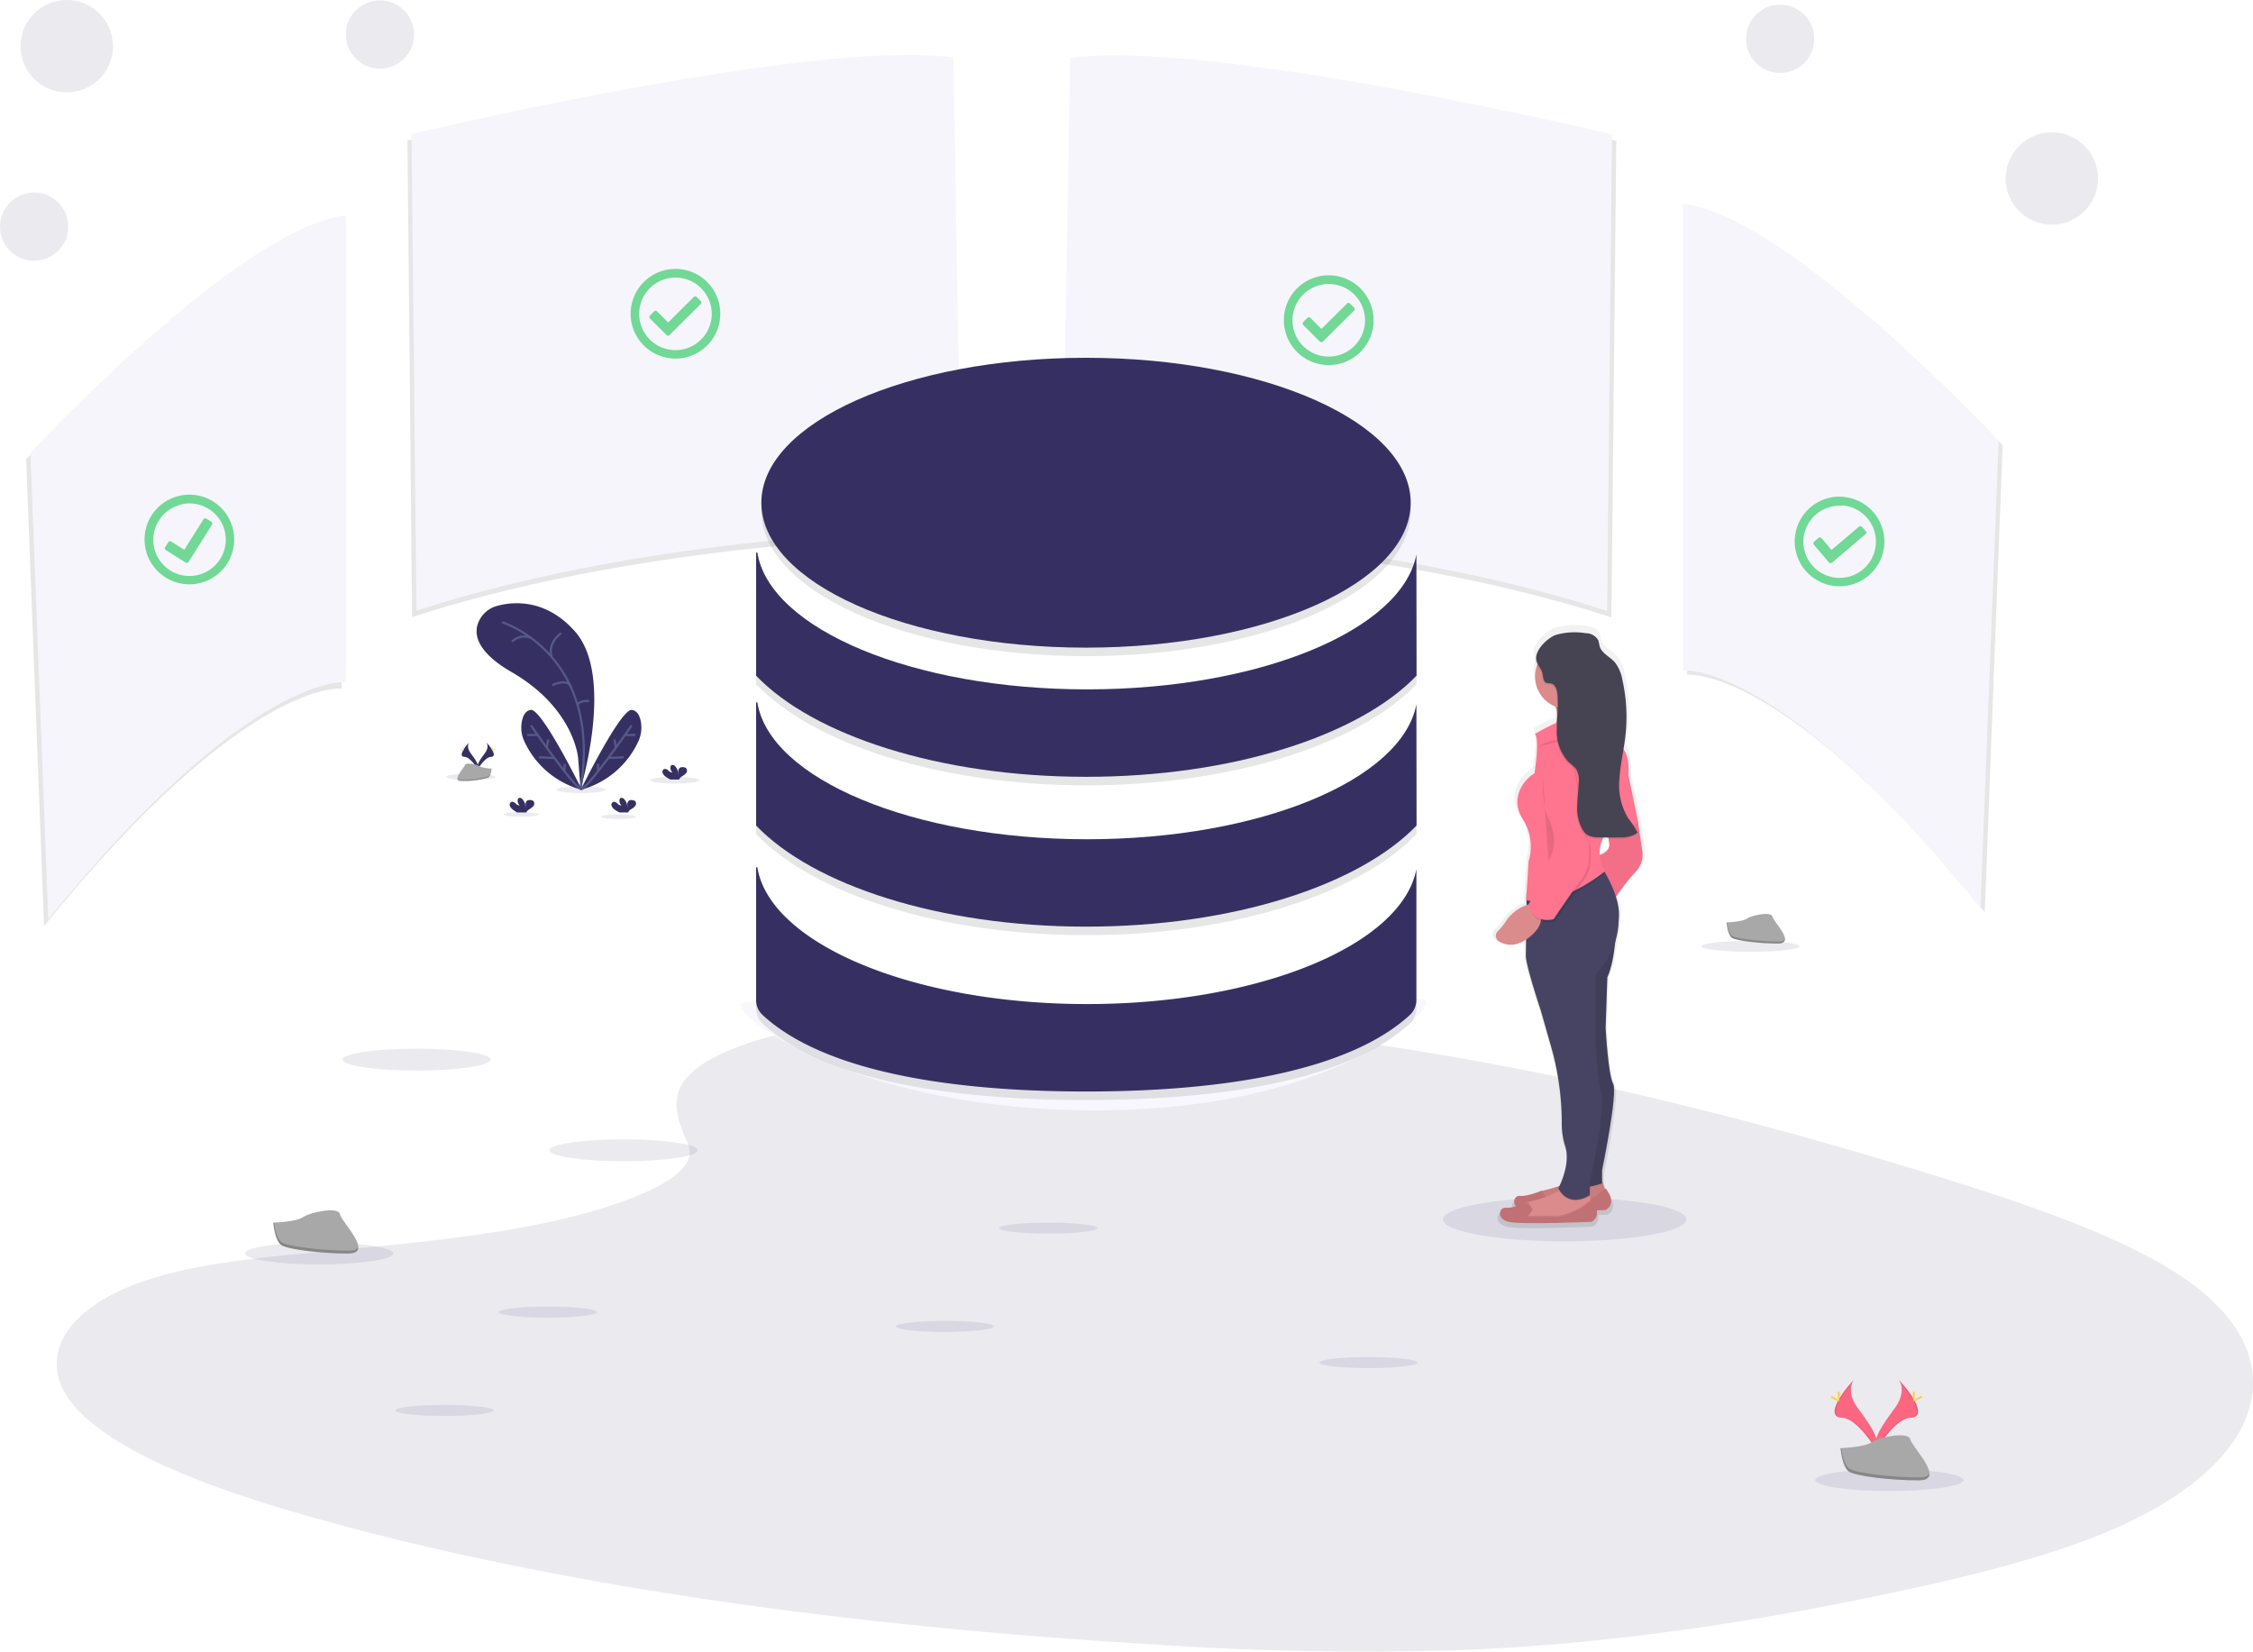 <svg xmlns="http://www.w3.org/2000/svg" xmlns:xlink="http://www.w3.org/1999/xlink" viewBox="0 0 409.2 300"><defs><style>.cls-1,.cls-5{fill:#363062;}.cls-1,.cls-10,.cls-2{opacity:0.1;}.cls-1,.cls-16,.cls-19,.cls-2,.cls-9{isolation:isolate;}.cls-3{fill:#f5f5fb;}.cls-4{fill:#f7f7fd;}.cls-6{fill:none;stroke:#565987;stroke-miterlimit:10;stroke-width:0.39px;}.cls-7{fill:#ffd037;}.cls-8{fill:#a8a8a8;}.cls-9{opacity:0.2;}.cls-11{fill:url(#linear-gradient);}.cls-12{fill:#db8b8b;}.cls-13{fill:#c17174;}.cls-14{fill:#474463;}.cls-15{fill:#ff748e;}.cls-16{opacity:0.05;}.cls-17{fill:#464353;}.cls-18{fill:#fc6681;}.cls-19{fill:#3acc6c;opacity:0.7;}</style><linearGradient id="linear-gradient" x1="-4891.09" y1="-4065.76" x2="-4891.09" y2="-3956.21" gradientTransform="translate(-4606.09 -3842.76) rotate(180)" gradientUnits="userSpaceOnUse"><stop offset="0" stop-color="gray" stop-opacity="0.25"/><stop offset="0.54" stop-color="gray" stop-opacity="0.12"/><stop offset="1" stop-color="gray" stop-opacity="0.1"/></linearGradient></defs><title>data</title><g id="Layer_2" data-name="Layer 2"><g id="layer1"><path class="cls-1" d="M133.47,190.34c13.54-5.32,34.78-6.41,54.12-6,60.74,1.33,115.57,14.26,163,28.9,17.17,5.3,34.07,11,45.22,18.31,22.69,14.85,16,35.42-15.59,47.66-10.73,4.16-23.74,7.36-37.1,10.18-23.76,5-49.38,9.06-76.34,10.23a565.17,565.17,0,0,1-57.79-1c-53.39-3.2-105.8-10.25-149.72-22.35C40,271,21.83,264.4,13.9,255.82S11,236.38,30.71,231.3c8.14-2.1,17.87-3.05,27.39-3.94,14-1.31,28.26-2.6,40.91-5.27,13.07-2.75,28.54-8.07,26-14.16C122.18,201.39,120,195.66,133.47,190.34Z"/><path class="cls-2" d="M195.15,11.68l-1.48,85.68s53.47,0,99,14.77l.89-86.58S220.55,8.14,195.15,11.68Z"/><path class="cls-3" d="M194.37,10.52,192.9,96.19s53.46,0,99,14.77l.89-86.57S219.78,7,194.37,10.52Z"/><path class="cls-2" d="M172.38,11.61l1.47,85.68s-53.47,0-99,14.77L74,25.51S147,8.07,172.38,11.61Z"/><path class="cls-3" d="M173.15,10.45l1.48,85.68s-53.47,0-99,14.77l-.89-86.55S147.75,6.91,173.15,10.45Z"/><path class="cls-2" d="M306.42,37.77v84.78s17.45-2.07,54.06,43.13l3.25-84.78S325.62,39.84,306.42,37.77Z"/><path class="cls-3" d="M305.65,37v84.78s17.44-2.06,54.05,43.13L363,80.12S324.85,39.06,305.65,37Z"/><path class="cls-2" d="M62.05,40.28v84.79S44.61,123,8,168.2L4.75,83.42S42.85,42.36,62.05,40.28Z"/><path class="cls-3" d="M62.83,39.12V123.9S45.38,121.84,8.77,167L5.52,82.25S43.62,41.19,62.83,39.12Z"/><path class="cls-4" d="M259,182.08c0,2.89-18.34,19.58-60.09,19.58s-64.35-16.11-64.35-19,23.38,4.27,65.13,4.27S259,179.19,259,182.08Z"/><ellipse class="cls-1" cx="122.55" cy="141.69" rx="4.44" ry="0.61"/><ellipse class="cls-1" cx="105.53" cy="143.42" rx="4.44" ry="0.61"/><ellipse class="cls-1" cx="85.5" cy="141.09" rx="4.44" ry="0.61"/><ellipse class="cls-1" cx="112.34" cy="148.33" rx="3.16" ry="0.43"/><ellipse class="cls-1" cx="94.69" cy="147.9" rx="3.16" ry="0.43"/><path class="cls-5" d="M105.44,143.28s6.23-20.41-1-28.59c-5.39-6.12-11.51-5.4-14.22-4.63A5.09,5.09,0,0,0,87,112.78c-1,2.06-.78,5.43,6,9.33,11.32,6.56,12,15.55,12,15.55Z"/><path class="cls-6" d="M91.2,113s18.36,5.74,14.24,30.32"/><path class="cls-6" d="M101.92,115s-2.53,1.7-1.73,4.26"/><path class="cls-6" d="M93,116.53a3.18,3.18,0,0,1,3.42-.7"/><path class="cls-6" d="M100.31,124.44s2.72-1.38,3.42.34"/><path class="cls-6" d="M107,127.31s-2-.16-2.07.81"/><path class="cls-5" d="M105.69,143.45s-7.29-14.84-9.3-14.52c-1,.16-1.39,1.09-1.59,2a5.93,5.93,0,0,0,.39,3.62A16.07,16.07,0,0,0,105.69,143.45Z"/><path class="cls-6" d="M96.44,131.75s7.65,11.1,9.14,11.59"/><line class="cls-6" x1="95.74" y1="133.48" x2="97.53" y2="133.48"/><line class="cls-6" x1="97.88" y1="137.54" x2="100.68" y2="137.66"/><line class="cls-6" x1="99.59" y1="134.29" x2="99.28" y2="135.75"/><line class="cls-6" x1="102.57" y1="138.73" x2="102.51" y2="140.06"/><path class="cls-5" d="M105.47,143.45s7.3-14.84,9.31-14.52c1,.16,1.39,1.09,1.59,2a6,6,0,0,1-.39,3.62A16.07,16.07,0,0,1,105.47,143.45Z"/><path class="cls-6" d="M114.72,131.75s-7.66,11.1-9.14,11.59"/><line class="cls-6" x1="115.42" y1="133.48" x2="113.64" y2="133.48"/><line class="cls-6" x1="113.28" y1="137.54" x2="110.48" y2="137.66"/><line class="cls-6" x1="111.58" y1="134.29" x2="111.88" y2="135.75"/><line class="cls-6" x1="108.6" y1="138.73" x2="108.65" y2="140.06"/><path class="cls-5" d="M93,146.91a1.3,1.3,0,0,1-.42-.63.56.56,0,0,1,.29-.63c.27-.11.56.08.78.27a1,1,0,0,0,.74.36,1.17,1.17,0,0,1-.35-1.06.55.55,0,0,1,.1-.22c.15-.16.42-.09.6,0a2.24,2.24,0,0,1,.72,1.85,3.3,3.3,0,0,0,0-.77.77.77,0,0,1,.28-.68.86.86,0,0,1,.44-.1.88.88,0,0,1,.71.2.71.71,0,0,1,0,.87,3,3,0,0,1-.73.59,1.58,1.58,0,0,0-.53.5.19.19,0,0,0,0,.09H93.93A4.47,4.47,0,0,1,93,146.91Z"/><path class="cls-5" d="M120.75,140.94a1.28,1.28,0,0,1-.42-.63.55.55,0,0,1,.29-.64.84.84,0,0,1,.78.27,1,1,0,0,0,.74.36,1.12,1.12,0,0,1-.35-1.06.44.44,0,0,1,.1-.22c.15-.16.41-.09.59,0a2.22,2.22,0,0,1,.72,1.86,3.39,3.39,0,0,0,0-.78.78.78,0,0,1,.29-.67.8.8,0,0,1,.43-.1.86.86,0,0,1,.71.2.72.72,0,0,1,0,.87,2.8,2.8,0,0,1-.74.58,1.66,1.66,0,0,0-.52.5.36.36,0,0,0,0,.09h-1.59A4.61,4.61,0,0,1,120.75,140.94Z"/><path class="cls-5" d="M111.48,146.91a1.3,1.3,0,0,1-.42-.63.56.56,0,0,1,.3-.63c.26-.11.55.08.77.27a1,1,0,0,0,.75.36,1.12,1.12,0,0,1-.35-1.06.43.43,0,0,1,.09-.22c.15-.16.42-.09.6,0a2.21,2.21,0,0,1,.72,1.85,3.3,3.3,0,0,0,0-.77.8.8,0,0,1,.29-.68,1.16,1.16,0,0,1,1.14.1.69.69,0,0,1,0,.87,2.46,2.46,0,0,1-.73.59,1.46,1.46,0,0,0-.52.5.36.36,0,0,0,0,.09h-1.59A4.6,4.6,0,0,1,111.48,146.91Z"/><path class="cls-5" d="M85.2,134.83s-.6.78.27,1.94,1.59,2.17,1.3,2.9c0,0-1.31-2.18-2.38-2.21S84,136.14,85.2,134.83Z"/><path class="cls-2" d="M85.2,134.83a.64.64,0,0,0-.12.25c-1,1.22-1.6,2.36-.6,2.39s2,1.7,2.32,2.12a.16.16,0,0,1,0,.09s-1.31-2.18-2.38-2.21S84,136.14,85.2,134.83Z"/><path class="cls-7" d="M84.1,135.82c0,.28,0,.5.07.5s.07-.22.07-.5,0-.14-.08-.14S84.1,135.55,84.1,135.82Z"/><path class="cls-7" d="M83.72,136.15c.24.13.45.21.47.18s-.16-.17-.39-.3-.14,0-.16,0S83.48,136,83.72,136.15Z"/><path class="cls-5" d="M88.35,134.83s.6.78-.27,1.94-1.59,2.17-1.3,2.9c0,0,1.31-2.18,2.38-2.21S89.53,136.14,88.35,134.83Z"/><path class="cls-2" d="M88.35,134.83a1.15,1.15,0,0,1,.12.25c1,1.22,1.6,2.36.6,2.39s-2,1.7-2.33,2.12l0,.09s1.31-2.18,2.38-2.21S89.53,136.14,88.35,134.83Z"/><path class="cls-7" d="M89.46,135.82c0,.28,0,.5-.07.5a1.05,1.05,0,0,1-.07-.5c0-.27,0-.14.08-.14S89.46,135.55,89.46,135.82Z"/><path class="cls-7" d="M89.85,136.15c-.24.13-.45.21-.47.18s.16-.17.39-.3.15,0,.17,0S90.08,136,89.85,136.15Z"/><path class="cls-8" d="M89.27,139.58a6.22,6.22,0,0,1-2.17-.4c-.5-.36-2.56-.78-2.68-.22s-2.5,2.85-.62,2.87a16.22,16.22,0,0,0,4.86-.6C89.16,140.93,89.27,139.58,89.27,139.58Z"/><path class="cls-9" d="M83.76,141.63a16.59,16.59,0,0,0,4.87-.6c.39-.23.53-1.07.58-1.45h.06s-.11,1.34-.61,1.65a15.92,15.92,0,0,1-4.86.59c-.54,0-.73-.19-.72-.48C83.15,141.52,83.36,141.62,83.76,141.63Z"/><ellipse class="cls-1" cx="75.66" cy="192.44" rx="13.46" ry="1.99"/><ellipse class="cls-1" cx="113.26" cy="208.91" rx="13.46" ry="1.99"/><ellipse class="cls-1" cx="57.95" cy="227.64" rx="13.46" ry="1.99"/><ellipse class="cls-1" cx="343.15" cy="268.8" rx="13.46" ry="1.99"/><ellipse class="cls-1" cx="190.38" cy="223.04" rx="8.91" ry="1"/><ellipse class="cls-1" cx="317.93" cy="171.86" rx="8.91" ry="1"/><ellipse class="cls-1" cx="248.53" cy="247.46" rx="8.91" ry="1"/><ellipse class="cls-1" cx="171.6" cy="240.89" rx="8.91" ry="1"/><ellipse class="cls-1" cx="99.5" cy="238.3" rx="8.91" ry="1"/><ellipse class="cls-1" cx="80.72" cy="256.15" rx="8.91" ry="1"/><g class="cls-10"><ellipse cx="197.25" cy="92.85" rx="58.97" ry="26.32"/><path d="M257.25,102.26c-2.61,13.72-28.39,24.49-59.82,24.49-31.7,0-57.66-11-59.88-24.85h-.22v22.37c10.36,10.83,33.31,18.36,59.95,18.36s49.59-7.53,60-18.36Z"/><path d="M257.25,129.47c-2.61,13.72-28.39,24.5-59.82,24.5-31.7,0-57.66-11-59.88-24.86h-.22v22.37c10.36,10.83,33.31,18.36,59.95,18.36s49.59-7.53,60-18.36Z"/><path d="M257.25,159.4c-2.61,13.73-28.39,24.5-59.82,24.5-31.7,0-57.66-11-59.88-24.85h-.22v24.12a3.71,3.71,0,0,0,1.19,2.74c10.85,10,33.1,13.87,58.76,13.87s47.9-3.91,58.77-13.87a3.76,3.76,0,0,0,1.2-2.74Z"/></g><ellipse class="cls-5" cx="197.25" cy="91.3" rx="58.97" ry="26.32"/><path class="cls-5" d="M257.25,100.71c-2.61,13.72-28.39,24.49-59.82,24.49-31.7,0-57.66-11-59.88-24.85h-.22v22.36c10.36,10.84,33.31,18.37,59.95,18.37s49.59-7.53,60-18.37Z"/><path class="cls-5" d="M257.25,127.92c-2.61,13.72-28.39,24.5-59.82,24.5-31.7,0-57.66-11-59.88-24.86h-.22v22.37c10.36,10.83,33.31,18.36,59.95,18.36s49.59-7.53,60-18.36Z"/><path class="cls-5" d="M257.25,157.85c-2.61,13.73-28.39,24.5-59.82,24.5-31.7,0-57.66-11-59.88-24.85h-.22v24.12a3.67,3.67,0,0,0,1.19,2.73c10.85,10,33.1,13.88,58.76,13.88s47.9-3.91,58.77-13.88a3.72,3.72,0,0,0,1.2-2.73Z"/><ellipse class="cls-1" cx="284.18" cy="221.46" rx="22.1" ry="3.98"/><path class="cls-11" d="M271.77,170.78a4.57,4.57,0,0,0,5.08-.33l0,3.14c.15,2.16,2.82,10,2.82,10l1.88,6.46a50.73,50.73,0,0,1,2.07,14.06,13.28,13.28,0,0,0,.6,4.43c1,2.71-.39,6.2-1,7.49a28,28,0,0,1-3.1.87c-.09,0-.19.05-.28.09v0s-2.82,1.12-4.08,1a1.1,1.1,0,0,0-.77,1.92,6,6,0,0,1-1.88.24c-1.25-.15-1.88,2,.47,2.62s15.69,0,15.69,0a1.89,1.89,0,0,0,1-2.09l1.66-.07s2.36-1.07,0-4l-.12.09-.5-1.48v-2s3-14.35,2-16-1.45-10.34-1.45-10.34l.33-9.38a22.17,22.17,0,0,0,1.51-6.65,14.22,14.22,0,0,0,.6-3.16c0-.51.07-1,.09-1.59a10.53,10.53,0,0,0-.58-3.55,36.35,36.35,0,0,1,3.56-4.45,4.57,4.57,0,0,0,1.41-4l-.77-5.24-1.89-8.91c.24-2.48-.27-3.91-.85-4.71.14-.81.27-1.6.36-2.41a30.71,30.71,0,0,0-.55-10.47,7.09,7.09,0,0,0-1.48-3.33c-.95-1-2.5-1.65-2.85-3a8.65,8.65,0,0,0-.22-1c-.34-.88-1.43-1.21-2.38-1.32a13,13,0,0,0-5.79.3A7.07,7.07,0,0,0,279,117a2.33,2.33,0,0,0-.12,2.58,6,6,0,0,0,3.47,7.64c0,.12.07.23.1.35a5.67,5.67,0,0,1,.15.84l-.09,1.63-.05.23a39.53,39.53,0,0,0-3.95,2c.94,1.39-.15,7.24-.15,7.24-2.36,1.39-4.71,4.93-2.2,8.63a9.23,9.23,0,0,1,1.1,7.7l-.39,6h0l-.08,1.21h0l0,.46h.07v.49a7.3,7.3,0,0,0-3.67,2.73,9.94,9.94,0,0,1-1.64,2,1.21,1.21,0,0,0-.13,1.71A1.18,1.18,0,0,0,271.77,170.78Zm18.94-16a5.69,5.69,0,0,1,.56-3h1.11a5.86,5.86,0,0,0,.13.73C292.83,153.85,291.56,154.5,290.71,154.78Z"/><path class="cls-12" d="M291,214.48l.6,1.81-2,2-6.49,1.53-4.68-.46.31-1.66h0a2,2,0,0,1,1.48-1.46c1.94-.45,5.59-1.48,6.36-2.91Z"/><path class="cls-2" d="M291,214.48l.6,1.81-2,2-6.49,1.53-4.68-.46.31-1.66h0a2,2,0,0,1,1.48-1.46c1.94-.45,5.59-1.48,6.36-2.91Z"/><path class="cls-13" d="M280,218.85l.91-1.2-.91-1.4s-2.71,1.1-3.92.94-1.81,2,.45,2.57,15.09,0,15.09,0,2.27-1.06,0-3.93l-2,1.52s-3.32,1.81-5,1.5Z"/><path class="cls-12" d="M275.93,221.42l4.68.45,6.49-1.51,2-2-.16-.48-.22-.67-.22-.66-4.39-1.21a2.53,2.53,0,0,1-.89.89,18.74,18.74,0,0,1-5.47,2l-.19,0a2.11,2.11,0,0,0-.77.47,2,2,0,0,0-.54.94Z"/><path class="cls-2" d="M275.93,221.42l4.68.45,6.49-1.51,2-2-.16-.48-1.8,1.39s-3.32,1.81-5,1.51h-4.68l.9-1.21-.81-1.26a2.15,2.15,0,0,0-.78.47,2,2,0,0,0-.53.94Z"/><path class="cls-13" d="M277.44,221l.9-1.21-.9-1.4s-2.72,1.1-3.93.95-1.81,2,.46,2.56,15.09,0,15.09,0,2.26-1.05,0-3.92l-2,1.51s-3.33,1.81-5,1.51Z"/><path class="cls-12" d="M281.21,133.43s7.24.78,6.2-2.26a5.28,5.28,0,0,1-.22-2.67,7.3,7.3,0,0,1,1.27-3.07l-6.79,1.06a8.58,8.58,0,0,1,.93,2.18A4.47,4.47,0,0,1,281.21,133.43Z"/><path class="cls-14" d="M293.59,167.83s-.16,6.49-1.66,9.66l-.31,9.21s.45,8.45,1.36,10.11-2,15.69-2,15.69v2.42s-4.83,1.81-6.2-.3l1.35-18-.6-24.9Z"/><path class="cls-2" d="M293.59,167.83s-.16,6.49-1.66,9.66l-.31,9.21s.45,8.45,1.36,10.11-2,15.69-2,15.69v2.42s-4.83,1.81-6.2-.3l1.35-18-.6-24.9Z"/><path class="cls-15" d="M296.6,147l.91,2.42.77,5.13a4.55,4.55,0,0,1-1.36,3.93,43,43,0,0,0-4.22,5.58l-2.87-8.6s2.87-.46,2.41-2.42a27.89,27.89,0,0,1-.29-5.58Z"/><path class="cls-16" d="M296.64,147l.9,2.41.78,5.14a4.55,4.55,0,0,1-1.36,3.92,42.32,42.32,0,0,0-4.23,5.59l-2.89-8.62s2.87-.45,2.42-2.41a28.28,28.28,0,0,1-.3-5.59Z"/><path class="cls-2" d="M283.19,216.29c1.94,3,4.95,1.32,5.48,1l-.22-.65-4.38-1.23A2.74,2.74,0,0,1,283.19,216.29Z"/><path class="cls-14" d="M277.13,173.73c.15,2.11,2.72,9.81,2.72,9.81l1.81,6.33a51,51,0,0,1,2,13.78,13.57,13.57,0,0,0,.57,4.34c1.21,3.32-1.2,7.84-1.2,7.84,2.11,3.78,5.73,1.21,5.73,1.21v-2.41s2.87-13.13,2.11-15.7-1.05-9.5-1.05-9.5V176.9a14.19,14.19,0,0,0,4.14-9c0-.5.07-1,.09-1.55.12-3.41-2.21-7.4-3.11-8.82-.21-.35-.35-.54-.35-.54l-13.33,5.28h0v1.67Z"/><path class="cls-2" d="M281.66,126.49a8.21,8.21,0,0,1,.92,2.18,5.94,5.94,0,0,0,4.59-.17,7.45,7.45,0,0,1,1.28-3.07Z"/><circle class="cls-12" cx="284.68" cy="122.87" r="5.88"/><path class="cls-2" d="M277.13,163.92h.07c6.33,1.3,14.27-5.3,14.27-5.3a8.31,8.31,0,0,1-.55-1.12c-.21-.34-.35-.54-.35-.54l-13.33,5.29,0,.53Z"/><path class="cls-15" d="M278.8,133.28s8.45-5.13,11.16-3l3.78,4.83s2.41.75,2,5.6l1.81,8.75-5.42,1.36a6,6,0,0,0-.61,7.4s-8,6.64-14.34,5.28l.45-7.09a9.2,9.2,0,0,0-1-7.55c-2.41-3.62-.15-7.09,2.11-8.45C278.64,140.37,279.7,134.64,278.8,133.28Z"/><path class="cls-12" d="M278.34,164.07a7.77,7.77,0,0,0-4.68,3,9.37,9.37,0,0,1-1.58,2,1.2,1.2,0,0,0-.08,1.69,1.44,1.44,0,0,0,.27.22c1.2.72,3.15,1.16,5.62-.87C282.13,166.63,278.34,164.07,278.34,164.07Z"/><path class="cls-2" d="M283,136.15s3-.31,3.77,7.54,2,9.66,2,9.66.75,4.08-1.06,6.49-5.28,7.55-5.28,7.55-3.78,1.05-4.53-2.71l4.68-8.76a6.29,6.29,0,0,0-1.06-5.13C279.7,148.68,278.34,134.64,283,136.15Z"/><path class="cls-15" d="M282.72,135.69s3-.3,3.77,7.55,2,9.66,2,9.66.78,4.07-1.05,6.49-5.27,7.55-5.27,7.55-3.77,1.05-4.52-2.72l4.67-8.75a6.27,6.27,0,0,0-1-5.13C279.41,148.22,278,134.19,282.72,135.69Z"/><path class="cls-2" d="M280.23,141.35s-.3,4.68,1,7.25,1.36,5.88,0,7.69"/><path class="cls-2" d="M279.47,135.62s1.21-1.21,4.68-1.36,5-1.21,5-1.21"/><path class="cls-2" d="M287.87,115.26a2.62,2.62,0,0,1,2.29,1.29c.09.32.16.66.22,1,.34,1.32,1.82,1.94,2.74,2.94a7,7,0,0,1,1.42,3.27,30.71,30.71,0,0,1,.53,10.25c-.29,2.5-.9,5-1.06,7.48a11.86,11.86,0,0,0,1.51,7.27,18,18,0,0,1,1.79,2.72,5.24,5.24,0,0,1-3.17.84c-1.3,0-2.59,0-3.9,0a4.14,4.14,0,0,1-2-.42,3.08,3.08,0,0,1-1-1.11,8,8,0,0,1-.9-4.24c0-1.46.27-2.91.3-4.38a3.89,3.89,0,0,0-.51-2.29,7,7,0,0,0-1.27-1.16,8,8,0,0,1-2.22-5.89c-.06-2.16.3-4.32.12-6.47-.07-.84-.39-1.86-1.21-2a4,4,0,0,1-.78-.1c-.66-.26-.6-1.19-.78-1.88s-.87-1.36-1.05-2.14c-.44-1.83,1.89-4,3.41-4.65S286.24,115.06,287.87,115.26Z"/><path class="cls-17" d="M288,115a2.59,2.59,0,0,1,2.29,1.29,8.33,8.33,0,0,1,.22,1c.34,1.32,1.82,1.94,2.74,2.94a7,7,0,0,1,1.42,3.27,30.51,30.51,0,0,1,.53,10.26c-.29,2.5-.89,5-1.06,7.48a11.85,11.85,0,0,0,1.51,7.27,18,18,0,0,1,1.79,2.72,5.24,5.24,0,0,1-3.17.84q-1.94.06-3.9,0a4.13,4.13,0,0,1-2-.41,3,3,0,0,1-1-1.12,7.82,7.82,0,0,1-.9-4.24c0-1.46.26-2.91.29-4.37a3.93,3.93,0,0,0-.51-2.3,7.78,7.78,0,0,0-1.27-1.16,8,8,0,0,1-2.22-5.89c0-2.16.3-4.32.12-6.47-.07-.84-.39-1.85-1.21-2a4.17,4.17,0,0,1-.78-.1c-.66-.25-.6-1.19-.77-1.87s-.88-1.37-1.06-2.15c-.44-1.82,1.89-4,3.41-4.65A12.32,12.32,0,0,1,288,115Z"/><path class="cls-8" d="M49.64,222.05s4.15-.13,5.4-1,6.39-2,6.7-.53,6.24,7.11,1.55,7.15-10.89-.73-12.14-1.49S49.64,222.05,49.64,222.05Z"/><path class="cls-9" d="M63.38,227.14c-4.69,0-10.9-.73-12.14-1.49-1-.58-1.33-2.66-1.46-3.62h-.14s.26,3.35,1.51,4.11,7.45,1.53,12.15,1.49c1.35,0,1.81-.49,1.79-1.2C64.9,226.87,64.38,227.14,63.38,227.14Z"/><path class="cls-8" d="M313.6,167.52s2.85-.09,3.71-.7,4.39-1.34,4.6-.36,4.29,4.88,1.07,4.91-7.48-.51-8.34-1S313.6,167.52,313.6,167.52Z"/><path class="cls-9" d="M323,171c-3.21,0-7.47-.51-8.33-1-.66-.38-.92-1.82-1-2.48h-.1s.18,2.3,1,2.82,5.12,1,8.34,1c.93,0,1.25-.33,1.23-.83C324.08,170.84,323.73,171,323,171Z"/><circle class="cls-1" cx="12.13" cy="8.39" r="8.39"/><circle class="cls-1" cx="372.67" cy="32.42" r="8.39"/><circle class="cls-1" cx="6.2" cy="41.16" r="6.2"/><circle class="cls-1" cx="69.01" cy="6.27" r="6.2"/><circle class="cls-1" cx="323.32" cy="7.05" r="6.2"/><path class="cls-18" d="M344.88,250.59s1.55,2-.71,5.1-4.14,5.65-3.39,7.56c0,0,3.42-5.69,6.2-5.77S348,254,344.88,250.59Z"/><path class="cls-2" d="M344.88,250.59a2.74,2.74,0,0,1,.32.64c2.71,3.2,4.17,6.18,1.55,6.25-2.44.07-5.36,4.42-6.06,5.53a2.34,2.34,0,0,0,.09.24s3.42-5.69,6.2-5.77S348,254,344.88,250.59Z"/><path class="cls-7" d="M347.77,253.18c0,.72-.08,1.3-.18,1.3s-.18-.58-.18-1.3.1-.39.2-.39S347.77,252.47,347.77,253.18Z"/><path class="cls-7" d="M348.76,254c-.63.34-1.16.54-1.23.46s.43-.44,1.06-.78.38-.09.43,0S349.39,253.69,348.76,254Z"/><path class="cls-18" d="M336.68,250.59s-1.55,2,.72,5.1,4.14,5.65,3.38,7.56c0,0-3.43-5.69-6.2-5.77S333.61,254,336.68,250.59Z"/><path class="cls-2" d="M336.68,250.59a2.74,2.74,0,0,0-.32.64c-2.71,3.2-4.17,6.18-1.55,6.25,2.44.07,5.36,4.42,6.06,5.53,0,.08-.05.16-.08.24s-3.43-5.69-6.21-5.77S333.61,254,336.68,250.59Z"/><path class="cls-7" d="M333.79,253.18c0,.72.08,1.3.18,1.3s.18-.58.18-1.3-.1-.39-.2-.39S333.79,252.47,333.79,253.18Z"/><path class="cls-7" d="M332.8,254c.63.34,1.17.54,1.22.46s-.42-.44-1-.78-.38-.09-.42,0S332.17,253.69,332.8,254Z"/><path class="cls-8" d="M334.29,263s4.34-.14,5.65-1.07,6.68-2,7-.55,6.52,7.44,1.62,7.47-11.39-.77-12.69-1.55S334.29,263,334.29,263Z"/><path class="cls-9" d="M348.65,268.32c-4.9,0-11.39-.77-12.7-1.55-1-.6-1.39-2.78-1.52-3.78h-.14s.27,3.49,1.58,4.3,7.79,1.59,12.69,1.55c1.42,0,1.91-.52,1.88-1.26C350.24,268,349.7,268.32,348.65,268.32Z"/><path class="cls-19" d="M122.68,48.84A8.14,8.14,0,1,0,130.82,57,8.13,8.13,0,0,0,122.68,48.84Zm0,1.57A6.59,6.59,0,1,1,116.09,57a6.59,6.59,0,0,1,6.59-6.59m4.61,4.29-.74-.75a.38.38,0,0,0-.55,0h0l-4.65,4.61-2-2a.38.38,0,0,0-.55,0h0l-.75.74a.39.39,0,0,0,0,.54h0l3,3a.38.38,0,0,0,.55,0h0l5.67-5.63a.38.38,0,0,0,0-.54h0Z"/><path class="cls-19" d="M32.55,90.05a8.14,8.14,0,1,0,9.78,6.11,8.14,8.14,0,0,0-9.78-6.11Zm.36,1.55A6.59,6.59,0,1,1,28,99.52v0a6.6,6.6,0,0,1,4.93-7.89m5.45,3.14-.89-.57a.37.37,0,0,0-.53.11h0l-3.49,5.54-2.36-1.49a.39.39,0,0,0-.54.11h0l-.57.89a.4.4,0,0,0,.12.54h0l3.58,2.26a.4.4,0,0,0,.54-.11v0l4.26-6.76a.38.38,0,0,0-.11-.53h0Z"/><path class="cls-19" d="M241.33,50a8.15,8.15,0,1,0,8.15,8.15h0A8.15,8.15,0,0,0,241.33,50Zm0,1.58a6.59,6.59,0,1,1-6.59,6.59,6.6,6.6,0,0,1,6.59-6.59m4.61,4.29-.74-.75a.37.37,0,0,0-.54,0h0L240,59.74l-2-2a.38.38,0,0,0-.55,0h0l-.74.74a.39.39,0,0,0,0,.55h0l3,3a.39.39,0,0,0,.55,0h0l5.67-5.63a.38.38,0,0,0,0-.55Z"/><path class="cls-19" d="M334.74,90.22A8.14,8.14,0,1,0,342.22,99a8.14,8.14,0,0,0-7.48-8.76Zm-.13,1.57a6.59,6.59,0,1,1-7.06,6.08v0a6.57,6.57,0,0,1,7.06-6h0m4.27,4.63-.68-.8a.39.39,0,0,0-.55-.06h0l-5,4.24-1.8-2.13a.39.39,0,0,0-.55-.06h0l-.81.68a.4.4,0,0,0-.05.55h0l2.74,3.23a.39.39,0,0,0,.55.05h0L338.83,97a.38.38,0,0,0,.06-.54Z"/></g></g></svg>